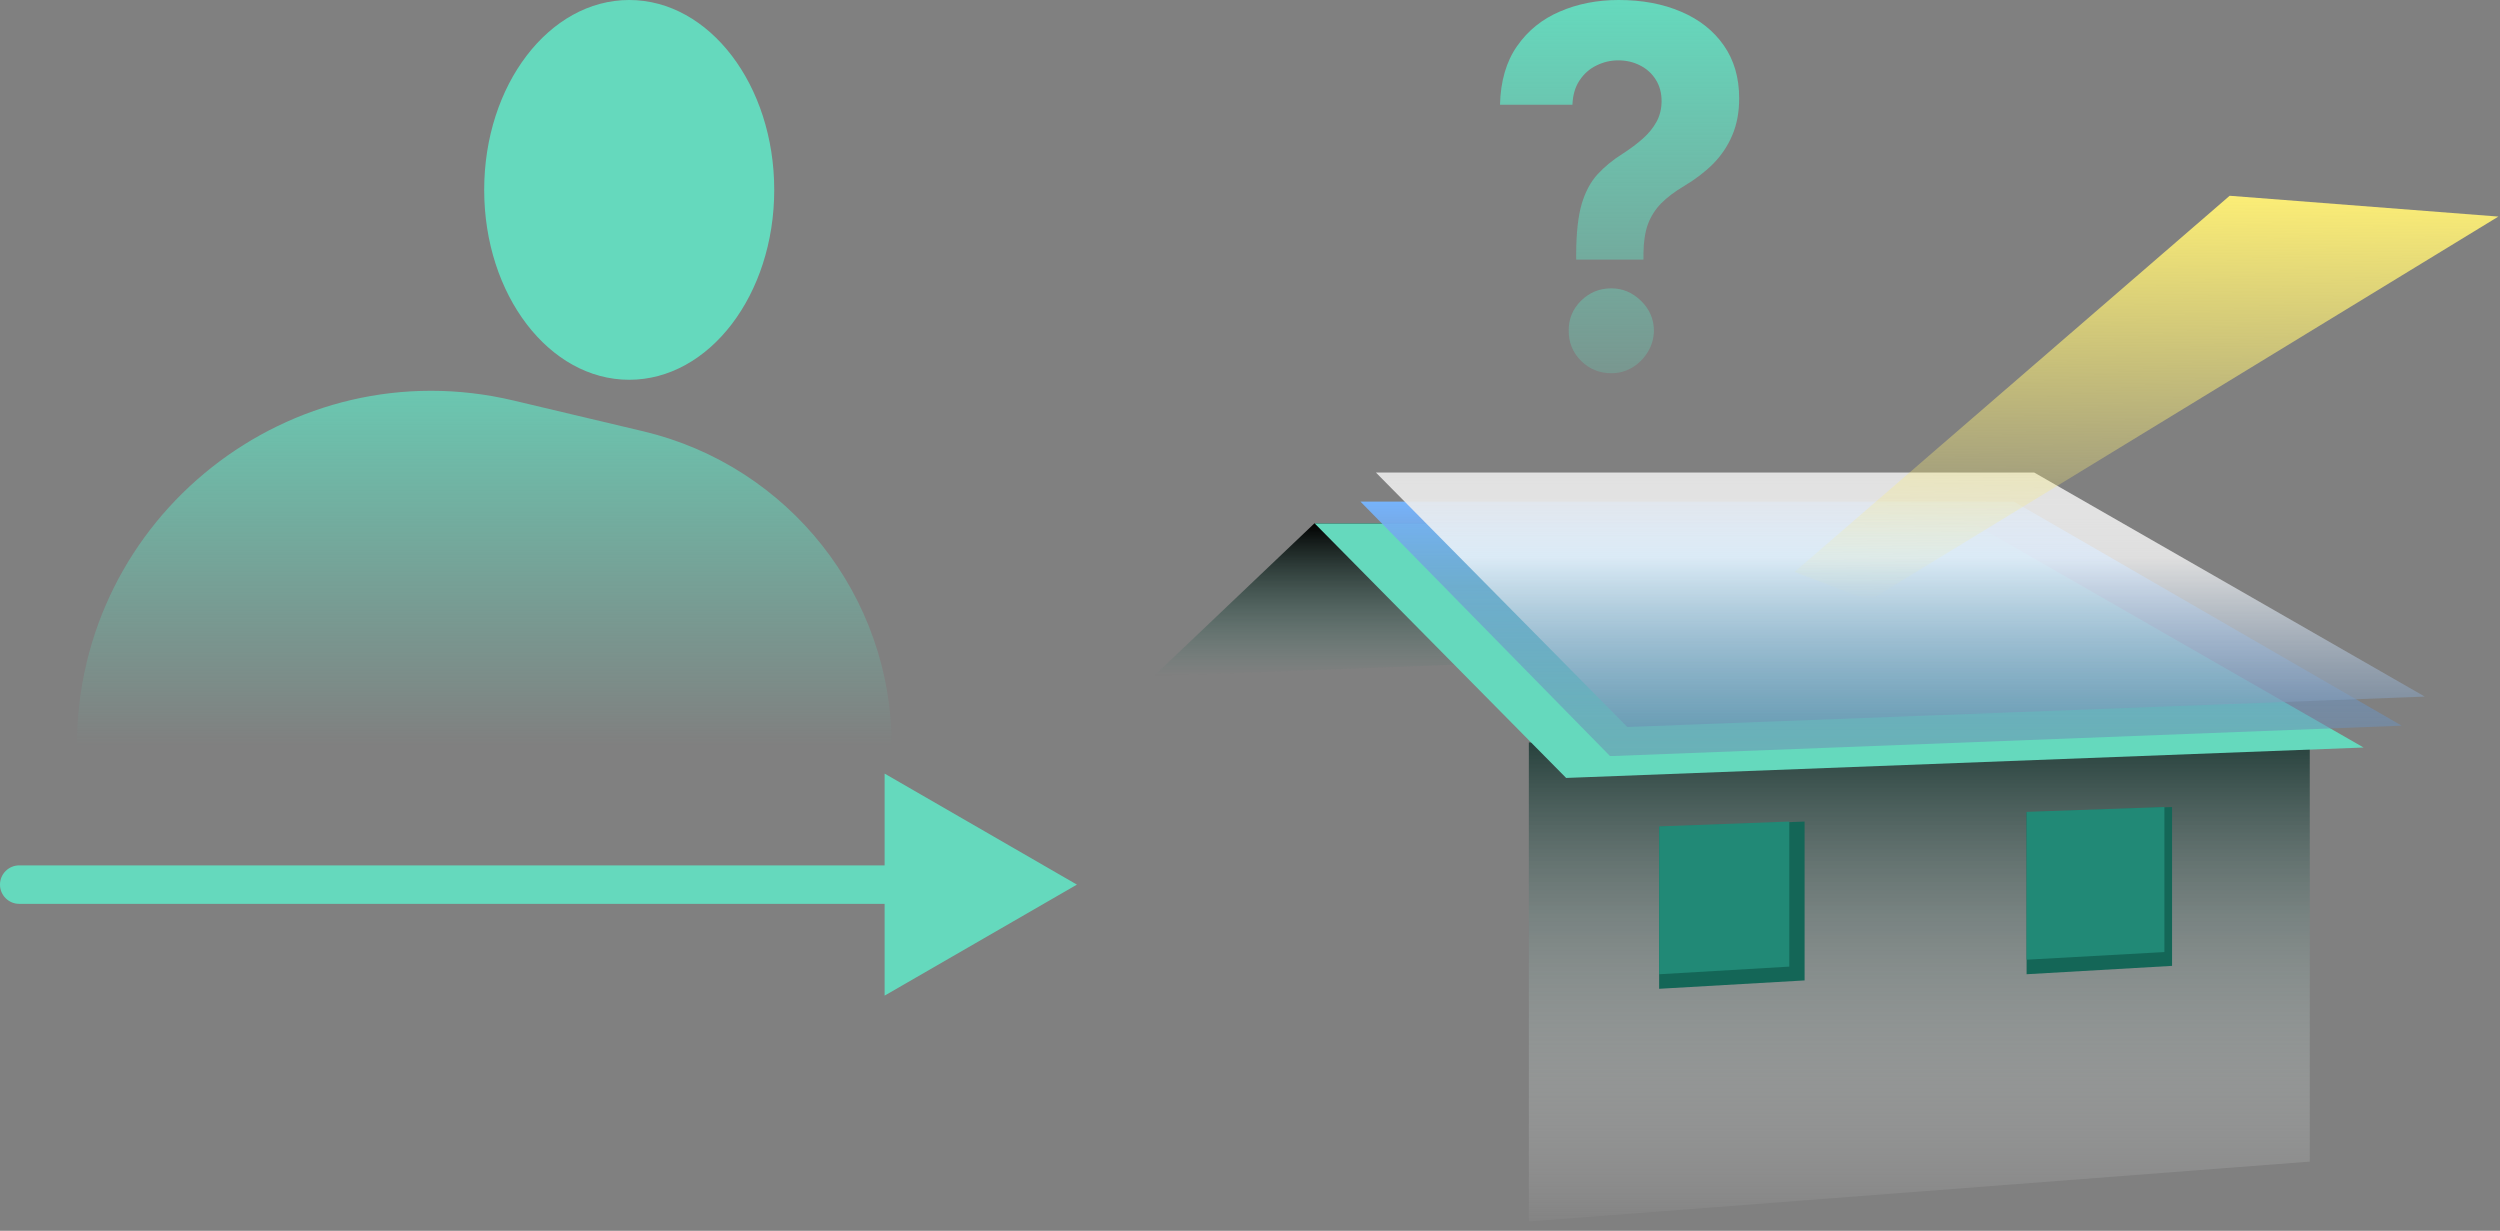 <svg width="130" height="64" viewBox="0 0 130 64" fill="none" xmlns="http://www.w3.org/2000/svg">
<rect x="0" y="0" width="130" height="64" fill="#808080" stroke="none"/>
<path d="M81.961 13.499V13.185C81.967 12.107 82.062 11.249 82.247 10.609C82.438 9.969 82.715 9.451 83.078 9.058C83.441 8.664 83.878 8.307 84.389 7.987C84.771 7.74 85.112 7.485 85.414 7.22C85.716 6.955 85.956 6.663 86.134 6.343C86.313 6.017 86.402 5.654 86.402 5.254C86.402 4.829 86.3 4.456 86.097 4.136C85.894 3.816 85.62 3.57 85.276 3.398C84.937 3.225 84.562 3.139 84.149 3.139C83.749 3.139 83.371 3.228 83.013 3.407C82.656 3.579 82.364 3.838 82.136 4.183C81.909 4.521 81.785 4.943 81.767 5.447H78C78.031 4.216 78.326 3.201 78.886 2.401C79.447 1.594 80.188 0.994 81.112 0.6C82.035 0.2 83.053 0 84.168 0C85.392 0 86.476 0.203 87.418 0.609C88.359 1.009 89.098 1.591 89.633 2.354C90.169 3.118 90.437 4.038 90.437 5.115C90.437 5.835 90.317 6.475 90.077 7.036C89.843 7.589 89.513 8.082 89.089 8.513C88.664 8.938 88.162 9.322 87.584 9.667C87.097 9.956 86.697 10.258 86.383 10.572C86.076 10.886 85.845 11.249 85.691 11.661C85.543 12.074 85.466 12.581 85.46 13.185V13.499H81.961ZM83.789 19.408C83.174 19.408 82.647 19.192 82.21 18.761C81.779 18.324 81.567 17.801 81.573 17.192C81.567 16.588 81.779 16.072 82.21 15.641C82.647 15.21 83.174 14.994 83.789 14.994C84.374 14.994 84.888 15.21 85.331 15.641C85.774 16.072 85.999 16.588 86.005 17.192C85.999 17.598 85.891 17.97 85.682 18.309C85.479 18.641 85.211 18.909 84.879 19.112C84.546 19.309 84.183 19.408 83.789 19.408Z" fill="url(#paint0_linear_0_1)"/>
<path d="M68.346 27.218H102.287L106.182 33.4L60 35.159L68.346 27.218Z" fill="url(#paint1_linear_0_1)"/>
<path d="M79.5 38.61L120.108 37.805V60.404L79.5 63.517V38.61Z" fill="url(#paint2_linear_0_1)"/>
<path d="M86.274 42.998L93.839 42.72V50.982L86.274 51.417V42.998Z" fill="#146657"/>
<path d="M105.383 42.241L112.947 41.964V50.225L105.383 50.66V42.241Z" fill="#146657"/>
<path d="M86.274 42.973L93.043 42.72V50.264L86.274 50.661V42.973Z" fill="#218976"/>
<path d="M105.383 42.217L112.549 41.964V49.507L105.383 49.904V42.217Z" fill="#218976"/>
<path d="M68.364 27.218H102.594L122.907 38.871L81.439 40.453L68.364 27.218Z" fill="#65D9BD"/>
<path d="M70.744 26.084H104.724L124.889 37.736L83.723 39.318L70.744 26.084Z" fill="url(#paint3_linear_0_1)"/>
<path d="M71.546 24.57H105.775L126.089 36.223L84.62 37.804L71.546 24.57Z" fill="url(#paint4_linear_0_1)"/>
<path d="M93.317 29.741L115.942 10.18L129.915 11.262L97.208 31.225L93.317 29.741Z" fill="url(#paint5_linear_0_1)"/>
<ellipse cx="32.719" cy="9.874" rx="7.541" ry="9.874" fill="#65D9BD"/>
<path d="M4 38.779C4 26.867 15.119 18.078 26.709 20.828L33.444 22.426C41.021 24.224 46.37 30.991 46.37 38.779H4Z" fill="url(#paint6_linear_0_1)"/>
<path d="M1 45C0.448 45 0 45.448 0 46C0 46.552 0.448 47 1 47V45ZM56 46L46 40.227V51.773L56 46ZM1 47H47V45H1V47Z" fill="#65D9BD"/>
<defs>
<linearGradient id="paint0_linear_0_1" x1="84.218" y1="0" x2="84.218" y2="26.168" gradientUnits="userSpaceOnUse">
<stop stop-color="#65D9BD"/>
<stop offset="1" stop-color="#65D9BD" stop-opacity="0"/>
</linearGradient>
<linearGradient id="paint1_linear_0_1" x1="83.091" y1="27.218" x2="83.091" y2="35.159" gradientUnits="userSpaceOnUse">
<stop/>
<stop offset="1" stop-color="#317565" stop-opacity="0"/>
</linearGradient>
<linearGradient id="paint2_linear_0_1" x1="99.804" y1="37.322" x2="99.804" y2="63.517" gradientUnits="userSpaceOnUse">
<stop stop-color="#17342F"/>
<stop offset="1" stop-color="white" stop-opacity="0.03"/>
</linearGradient>
<linearGradient id="paint3_linear_0_1" x1="97.816" y1="26.084" x2="97.816" y2="39.318" gradientUnits="userSpaceOnUse">
<stop stop-color="#76B3FB"/>
<stop offset="0.333" stop-color="#719FD4" stop-opacity="0.745"/>
<stop offset="1" stop-color="#6D8DB1" stop-opacity="0.515"/>
<stop offset="1" stop-color="#636464" stop-opacity="0"/>
</linearGradient>
<linearGradient id="paint4_linear_0_1" x1="98.817" y1="24.57" x2="98.817" y2="37.804" gradientUnits="userSpaceOnUse">
<stop stop-color="#E1E1E1"/>
<stop offset="0.333" stop-color="white" stop-opacity="0.745"/>
<stop offset="1" stop-color="#6D8DB1" stop-opacity="0.515"/>
<stop offset="1" stop-color="#636464" stop-opacity="0"/>
</linearGradient>
<linearGradient id="paint5_linear_0_1" x1="111.573" y1="10.146" x2="111.404" y2="31.337" gradientUnits="userSpaceOnUse">
<stop stop-color="#FBED76"/>
<stop offset="1" stop-color="#FBED76" stop-opacity="0"/>
</linearGradient>
<linearGradient id="paint6_linear_0_1" x1="25.185" y1="15.439" x2="25.185" y2="38.779" gradientUnits="userSpaceOnUse">
<stop stop-color="#65D9BD"/>
<stop offset="1" stop-color="#65D9BD" stop-opacity="0"/>
</linearGradient>
</defs>
</svg>
